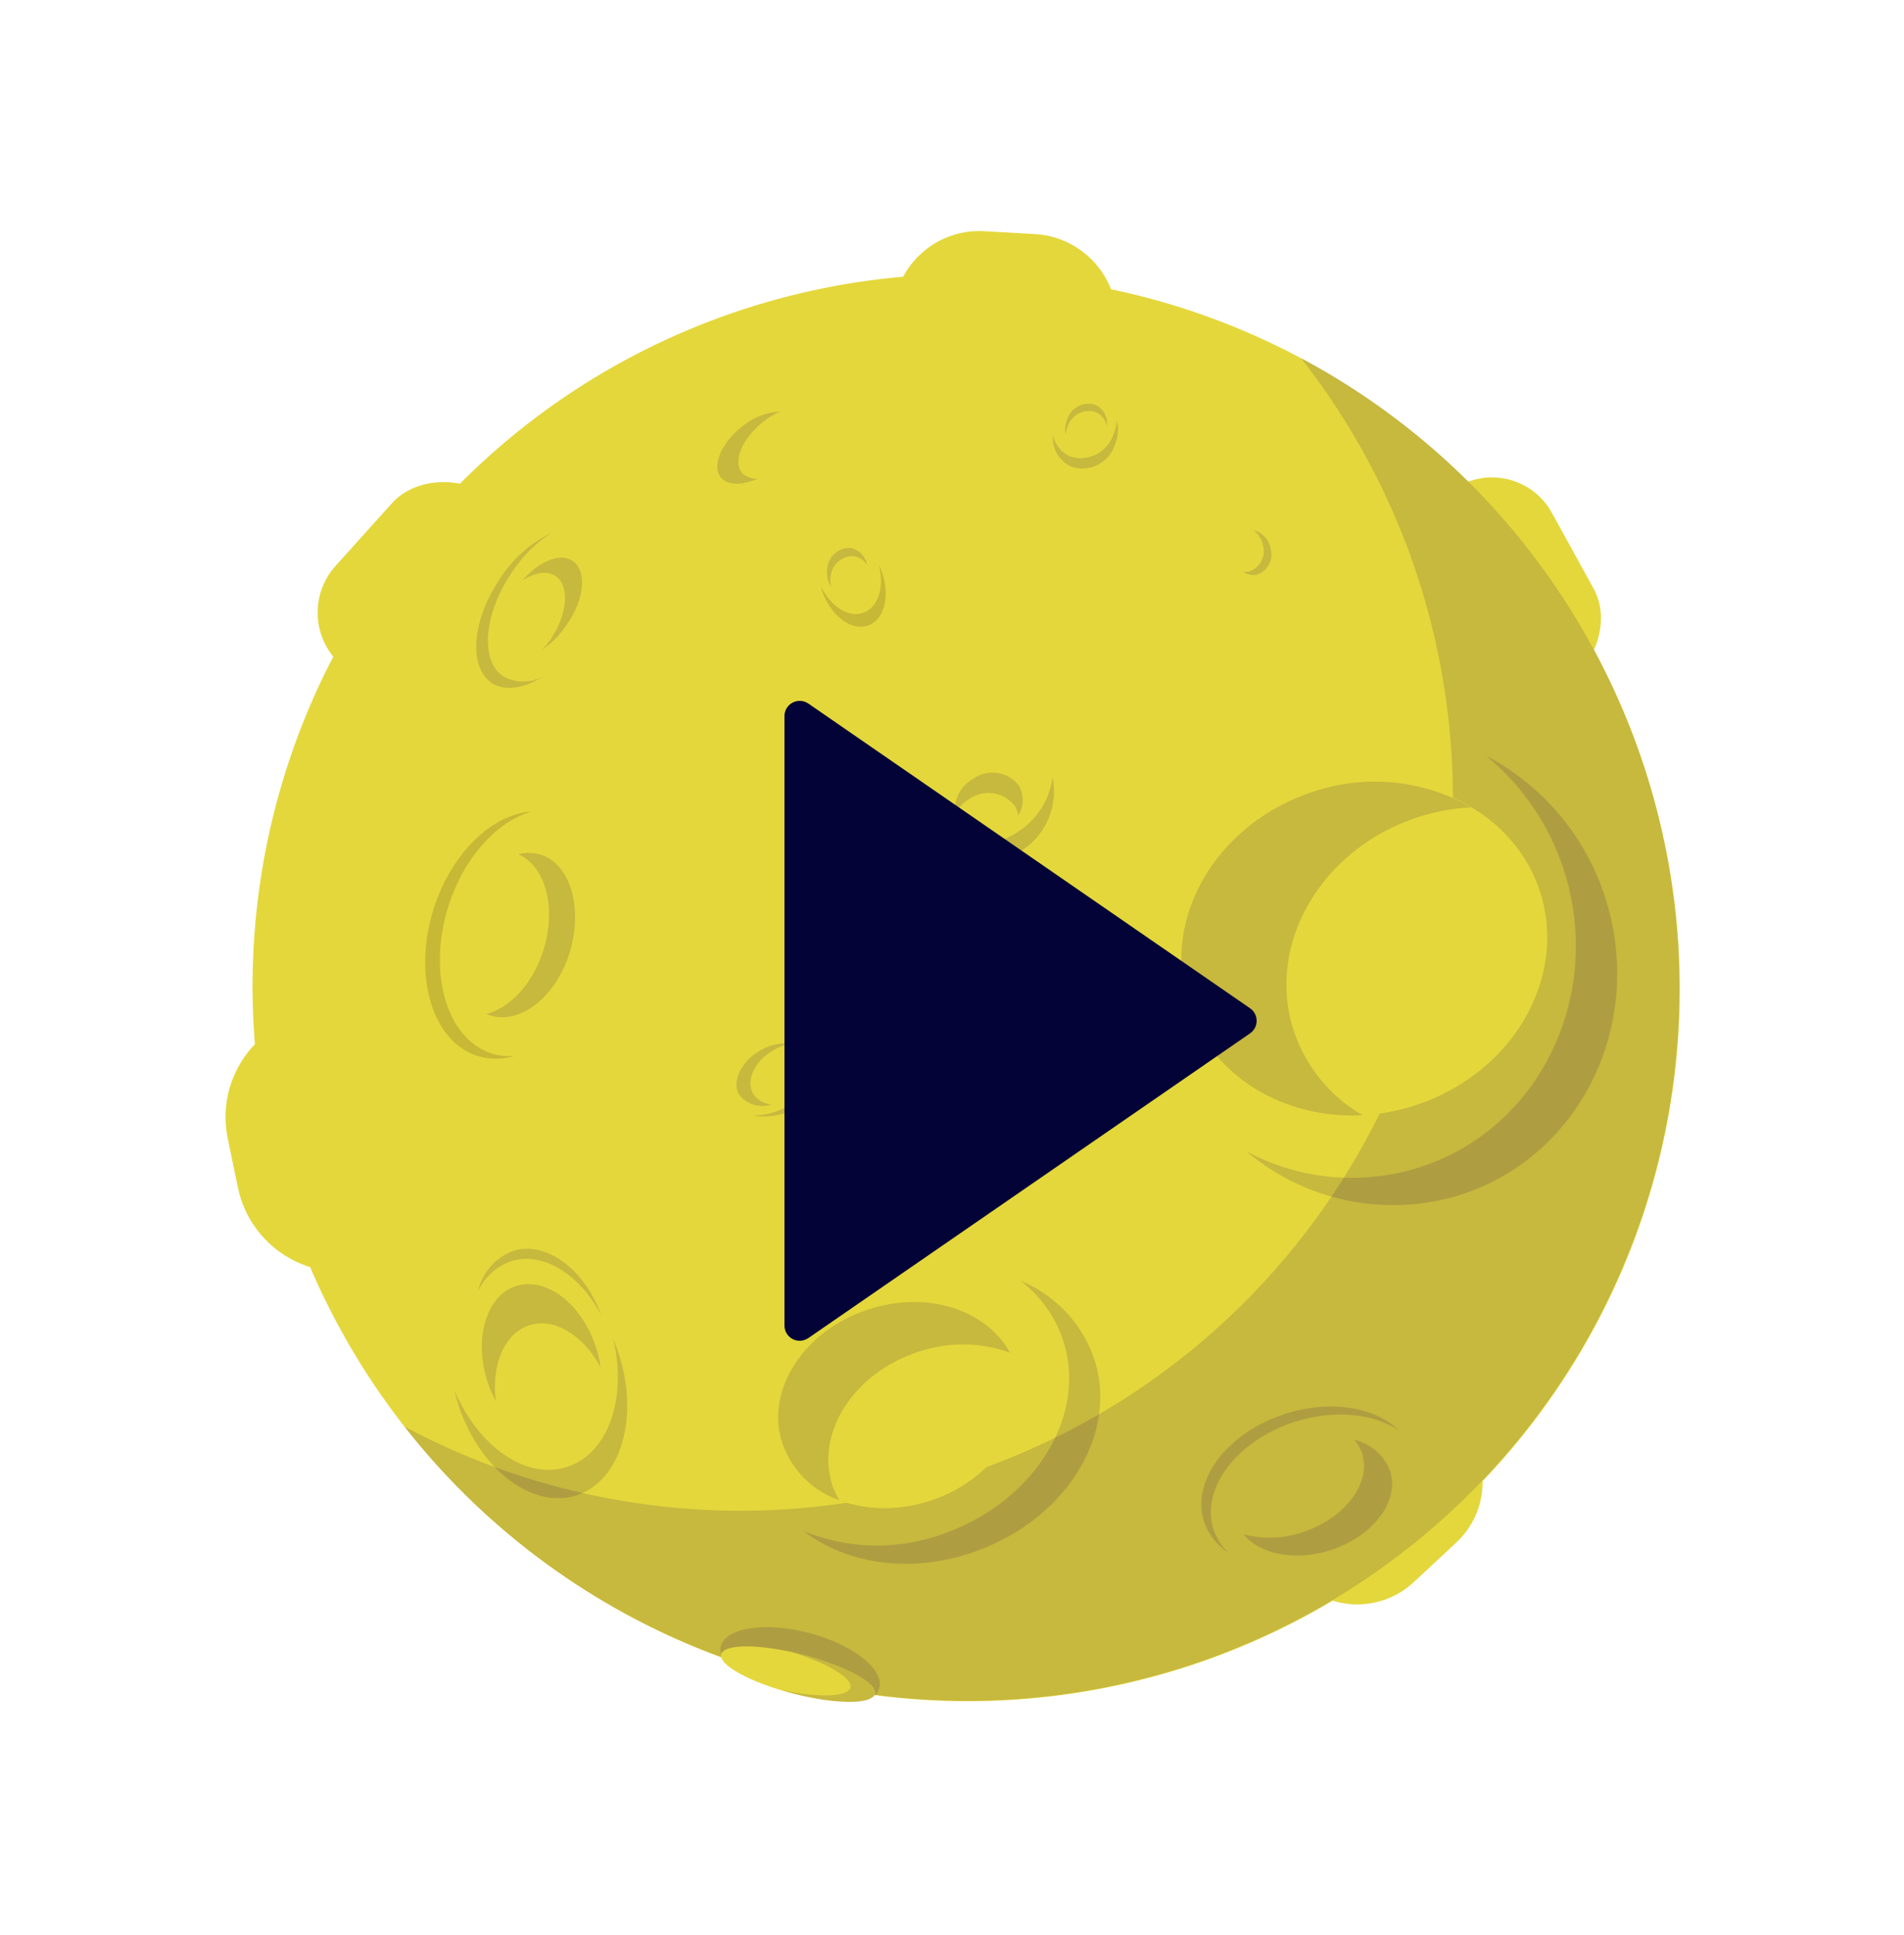 <?xml version="1.0" encoding="UTF-8"?>
<svg width="125px" height="127px" viewBox="0 0 125 127" version="1.1" xmlns="http://www.w3.org/2000/svg" xmlns:xlink="http://www.w3.org/1999/xlink">
    <!-- Generator: Sketch 51.3 (57544) - http://www.bohemiancoding.com/sketch -->
    <title>play-icon</title>
    <desc>Created with Sketch.</desc>
    <defs>
        <filter x="-3.1%" y="-4.1%" width="106.1%" height="108.2%" filterUnits="objectBoundingBox" id="filter-1">
            <feOffset dx="0" dy="0" in="SourceAlpha" result="shadowOffsetOuter1"></feOffset>
            <feGaussianBlur stdDeviation="7.5" in="shadowOffsetOuter1" result="shadowBlurOuter1"></feGaussianBlur>
            <feColorMatrix values="0 0 0 0 0   0 0 0 0 0   0 0 0 0 0  0 0 0 0.5 0" type="matrix" in="shadowBlurOuter1" result="shadowMatrixOuter1"></feColorMatrix>
            <feMerge>
                <feMergeNode in="shadowMatrixOuter1"></feMergeNode>
                <feMergeNode in="SourceGraphic"></feMergeNode>
            </feMerge>
        </filter>
    </defs>
    <g id="Page-1" stroke="none" stroke-width="1" fill="none" fill-rule="evenodd">
        <g id="aff_des_slot_item" transform="translate(-712, -443)" fill-rule="nonzero">
            <g id="casino_info" filter="url(#filter-1)" transform="translate(404, 252)">
                <g id="btn-play" transform="translate(302, 184)">
                    <g id="play-icon">
                        <g id="space-03" transform="translate(70, 70) rotate(-50) translate(-70, -70) translate(21, 21)">
                            <path d="M37.903,83.609 L41.718,84.081 C44.689,84.453 46.801,87.162 46.443,90.141 L46.086,93.062 C45.714,96.039 43.011,98.155 40.038,97.796 L36.222,97.325 C33.248,96.952 31.135,94.238 31.498,91.256 L31.855,88.335 C32.231,85.361 34.933,83.25 37.903,83.609 Z" id="Shape" fill="#E4D73B"></path>
                            <rect id="Rectangle-path" fill="#E4D73B" transform="translate(88.38, 59.321) rotate(111.161) translate(-88.38, -59.321) " x="81.054" y="52.433" width="14.653" height="13.775" rx="4.487"></rect>
                            <path d="M86.042,18.741 L88.039,21.417 C89.911,23.938 89.392,27.503 86.878,29.382 L84.938,30.838 C82.425,32.703 78.881,32.183 77.007,29.674 L74.994,26.99 C73.122,24.469 73.641,20.905 76.155,19.026 L78.095,17.578 C80.61,15.702 84.167,16.222 86.042,18.741 Z" id="Shape" fill="#E4D73B"></path>
                            <rect id="Rectangle-path" fill="#E4D73B" transform="translate(44.353, 7.225) rotate(-178.03) translate(-44.353, -7.225) " x="37.006" y="0.318" width="14.693" height="13.813" rx="4.585"></rect>
                            <path d="M19.321,27.519 L17.259,30.13 C14.892,33.113 10.566,33.622 7.574,31.269 C4.597,28.897 4.089,24.562 6.438,21.564 L8.5,18.953 C10.863,15.97 15.187,15.461 18.176,17.814 C21.16,20.181 21.672,24.52 19.321,27.519 Z" id="Shape" fill="#E4D73B"></path>
                            <ellipse id="Oval" fill="#E4D73B" cx="47.238" cy="49.735" rx="46.792" ry="46.89"></ellipse>
                            <path d="M47.238,77.182 C25.134,77.176 6.046,61.675 1.461,40.006 C-2.479,58.694 5.286,77.909 21.093,88.583 C36.899,99.257 57.586,99.257 73.392,88.583 C89.199,77.909 96.964,58.694 93.024,40.006 C88.438,61.678 69.346,77.18 47.238,77.182 Z" id="Shape" fill="#230753" opacity="0.15" style="mix-blend-mode: multiply;"></path>
                            <ellipse id="Oval" fill="#E4D73B" transform="translate(30.875, 24.867) rotate(-22.6) translate(-30.875, -24.867) " cx="30.875" cy="24.867" rx="5.52" ry="3.742"></ellipse>
                            <path d="M23.916,28.69 C22.722,25.818 25.19,22.052 29.436,20.279 C32.577,18.969 35.8,19.123 37.749,20.449 C35.963,18.57 32.277,18.164 28.705,19.636 C24.459,21.409 21.992,25.176 23.185,28.047 C23.505,28.796 24.039,29.432 24.719,29.878 C24.381,29.535 24.109,29.132 23.916,28.69 Z" id="Shape" fill="#C7B835"></path>
                            <path d="M35.971,22.735 C35.775,22.272 35.455,21.872 35.045,21.58 C35.605,23.451 33.982,25.77 31.287,26.892 C29.16,27.779 26.968,27.657 25.677,26.721 C25.677,26.811 25.734,26.9 25.766,26.99 C26.578,28.893 29.484,29.487 32.261,28.316 C35.037,27.144 36.758,24.647 35.971,22.735 Z" id="Shape" fill="#230753" opacity="0.15" style="mix-blend-mode: multiply;"></path>
                            <ellipse id="Oval" fill="#E4D73B" transform="translate(48.407, 12.348) rotate(-6.31) translate(-48.407, -12.348) " cx="48.407" cy="12.348" rx="3.694" ry="2.074"></ellipse>
                            <path d="M61.753,28.755 C60.852,28.235 60.682,26.827 61.282,25.501 C61.195,25.619 61.114,25.741 61.039,25.867 C60.227,27.315 60.325,28.959 61.315,29.528 C62.305,30.097 63.75,29.39 64.619,27.901 C64.692,27.771 64.757,27.633 64.814,27.502 C63.953,28.723 62.654,29.276 61.753,28.755 Z" id="Shape" fill="#C7B835"></path>
                            <path d="M43.35,13.323 C43.147,11.501 45.615,9.736 48.87,9.37 C50.118,9.217 51.383,9.322 52.588,9.679 C51.163,9.053 49.592,8.833 48.05,9.044 C44.803,9.402 42.368,11.176 42.53,12.998 C42.644,14.047 43.626,14.885 45.063,15.341 C44.182,15.01 43.534,14.247 43.35,13.323 Z" id="Shape" fill="#230753" opacity="0.15" style="mix-blend-mode: multiply;"></path>
                            <path d="M52.085,11.932 C51.979,10.948 50.656,10.264 48.984,10.24 C49.901,10.517 50.534,11.054 50.607,11.713 C50.729,12.851 49.187,13.958 47.157,14.153 C46.887,14.17 46.616,14.17 46.345,14.153 C47.084,14.364 47.856,14.425 48.618,14.332 C50.664,14.177 52.215,13.071 52.085,11.932 Z" id="Shape" fill="#230753" opacity="0.15" style="mix-blend-mode: multiply;"></path>
                            <ellipse id="Oval" fill="#E4D73B" transform="translate(10.368, 44.302) rotate(-58) translate(-10.368, -44.302) " cx="10.368" cy="44.302" rx="5.423" ry="3.742"></ellipse>
                            <path d="M14.263,38.379 C16.13,39.55 16.52,42.397 15.375,45.188 C16.999,42.381 16.772,39.233 14.864,38.045 C13.785,37.446 12.479,37.425 11.381,37.988 C12.355,37.726 13.394,37.866 14.263,38.379 Z" id="Shape" fill="#230753" opacity="0.15" style="mix-blend-mode: multiply;"></path>
                            <path d="M6.316,49.89 C3.88,48.393 3.58,44.537 5.399,40.982 C5.204,41.242 5.017,41.511 4.838,41.795 C2.484,45.57 2.679,49.93 5.269,51.557 C7.858,53.184 11.869,51.435 14.198,47.661 C14.377,47.376 14.531,47.091 14.685,46.798 C12.315,50.012 8.711,51.395 6.316,49.89 Z" id="Shape" fill="#230753" opacity="0.15" style="mix-blend-mode: multiply;"></path>
                            <path d="M13.249,39.689 C11.503,38.59 8.792,39.77 7.209,42.316 C6.968,42.704 6.761,43.112 6.592,43.536 C8.215,41.771 10.334,41.096 11.812,41.999 C13.289,42.902 13.606,45.163 12.721,47.376 C13.023,47.037 13.295,46.673 13.533,46.286 C15.124,43.74 14.994,40.819 13.249,39.689 Z" id="Shape" fill="#230753" opacity="0.15" style="mix-blend-mode: multiply;"></path>
                            <ellipse id="Oval" fill="#E4D73B" transform="translate(23.412, 63.963) rotate(-58) translate(-23.412, -63.963) " cx="23.412" cy="63.963" rx="6.608" ry="8.102"></ellipse>
                            <path d="M16.553,64.02 C18.485,60.921 23.128,60.327 26.911,62.694 C28.675,63.762 30.024,65.4 30.735,67.339 C31.904,64.329 30.353,60.498 26.927,58.391 C23.144,56.023 18.501,56.609 16.569,59.717 C15.622,61.312 15.454,63.254 16.114,64.988 C16.229,64.652 16.376,64.328 16.553,64.02 Z" id="Shape" fill="#230753" opacity="0.15" style="mix-blend-mode: multiply;"></path>
                            <path d="M34.794,64.834 C34.871,66.393 34.496,67.941 33.714,69.292 C31.108,73.815 24.508,74.897 18.988,71.732 C16.166,70.163 14.045,67.578 13.054,64.5 C13.216,68.088 15.489,71.822 19.386,74.042 C24.914,77.239 31.506,76.166 34.112,71.602 C35.269,69.539 35.516,67.086 34.794,64.834 Z" id="Shape" fill="#230753" opacity="0.15" style="mix-blend-mode: multiply;"></path>
                            <path d="M30.434,85.033 C31.92,82.657 35.865,82.446 39.25,84.561 C41.58,86.025 43.041,88.205 43.236,90.206 C43.423,88.01 41.905,85.415 39.25,83.747 C35.865,81.632 31.944,81.836 30.434,84.219 C29.98,84.968 29.789,85.847 29.89,86.717 C29.935,86.12 30.121,85.542 30.434,85.033 Z" id="Shape" fill="#230753" opacity="0.15" style="mix-blend-mode: multiply;"></path>
                            <path d="M40.882,88.335 C40.828,88.669 40.713,88.989 40.541,89.279 C39.453,91.028 36.547,91.183 34.047,89.621 C32.917,88.94 32.015,87.938 31.457,86.741 C31.141,88.417 32.269,90.491 34.331,91.793 C36.823,93.355 39.729,93.2 40.825,91.451 C41.361,90.487 41.383,89.319 40.882,88.335 Z" id="Shape" fill="#230753" opacity="0.15" style="mix-blend-mode: multiply;"></path>
                            <ellipse id="Oval" fill="#E4D73B" transform="translate(65.991, 68.11) rotate(-58) translate(-65.991, -68.11) " cx="65.991" cy="68.11" rx="10.813" ry="12.137"></ellipse>
                            <path d="M58.888,68.031 C62.054,62.954 69.214,61.718 74.888,65.273 C75.889,65.898 76.804,66.653 77.608,67.518 C76.972,63.939 74.831,60.807 71.73,58.92 C66.048,55.373 58.896,56.601 55.73,61.677 C53.14,65.834 54.033,71.268 57.548,75.051 C57.124,72.626 57.6,70.128 58.888,68.031 Z" id="Shape" fill="#230753" opacity="0.15" style="mix-blend-mode: multiply;"></path>
                            <path d="M80.839,66.111 C80.868,69.177 80.023,72.189 78.403,74.791 C73.817,82.112 64.4,84.553 57.37,80.135 C54.011,78.024 51.652,74.636 50.835,70.748 C50.816,75.861 53.419,80.625 57.727,83.365 C64.757,87.766 74.174,85.374 78.769,78.02 C80.987,74.475 81.73,70.199 80.839,66.111 Z" id="Shape" fill="#230753" opacity="0.15" style="mix-blend-mode: multiply;"></path>
                            <ellipse id="Oval" fill="#E4D73B" transform="translate(34.745, 43.691) rotate(-70.86) translate(-34.745, -43.691) " cx="34.745" cy="43.691" rx="1.81" ry="2.636"></ellipse>
                            <path d="M37.854,43.016 C38.14,43.509 38.202,44.101 38.025,44.643 C37.578,45.928 35.711,46.441 33.852,45.79 C33.064,45.528 32.362,45.055 31.822,44.423 C32.356,45.335 33.21,46.013 34.217,46.327 C36.076,46.977 37.951,46.457 38.39,45.18 C38.61,44.414 38.406,43.589 37.854,43.016 Z" id="Shape" fill="#230753" opacity="0.15" style="mix-blend-mode: multiply;"></path>
                            <path d="M32.91,43.504 C33.235,42.56 34.615,42.178 35.987,42.69 C36.343,42.813 36.677,42.992 36.977,43.219 C36.578,42.655 36.009,42.233 35.354,42.015 C33.982,41.535 32.602,41.918 32.277,42.829 C32.102,43.636 32.462,44.465 33.17,44.887 C32.868,44.494 32.772,43.98 32.91,43.504 Z" id="Shape" fill="#230753" opacity="0.15" style="mix-blend-mode: multiply;"></path>
                            <path d="M58.043,41.283 C57.173,40.939 56.182,41.151 55.527,41.82 C55.97,41.745 56.426,41.784 56.85,41.934 C57.996,42.23 58.694,43.392 58.417,44.545 C58.348,44.742 58.244,44.924 58.108,45.082 C58.787,44.989 59.362,44.535 59.61,43.894 C59.887,42.741 59.19,41.579 58.043,41.283 Z" id="Shape" fill="#230753" opacity="0.15" style="mix-blend-mode: multiply;"></path>
                            <path d="M57.353,45.79 C54.861,45.106 53.294,42.861 53.879,40.779 C53.982,40.421 54.143,40.082 54.358,39.778 C53.672,40.234 53.171,40.921 52.945,41.714 C52.369,43.797 53.928,46.042 56.42,46.725 C58.252,47.321 60.262,46.715 61.461,45.204 C60.242,45.988 58.743,46.202 57.353,45.79 Z" id="Shape" fill="#230753" opacity="0.15" style="mix-blend-mode: multiply;"></path>
                            <path d="M82.365,44.887 C82.386,45.287 82.259,45.681 82.008,45.993 C81.587,46.63 80.734,46.811 80.092,46.4 C79.991,46.318 79.905,46.219 79.84,46.107 C79.856,46.423 80.003,46.718 80.246,46.921 C80.888,47.332 81.741,47.151 82.162,46.514 C82.546,46.06 82.626,45.421 82.365,44.887 Z" id="Shape" fill="#230753" opacity="0.15" style="mix-blend-mode: multiply;"></path>
                            <path d="M62.135,25.607 C62.778,25.12 63.692,25.24 64.189,25.875 C64.38,26.188 64.421,26.57 64.302,26.917 C64.68,26.486 64.745,25.863 64.465,25.363 C63.968,24.727 63.054,24.608 62.411,25.094 C62.063,25.312 61.805,25.647 61.68,26.038 C61.806,25.869 61.96,25.723 62.135,25.607 Z" id="Shape" fill="#230753" opacity="0.15" style="mix-blend-mode: multiply;"></path>
                            <path d="M82,31.651 C81.692,30.899 80.837,30.536 80.084,30.838 C79.745,30.942 79.445,31.146 79.223,31.423 C79.379,31.31 79.551,31.222 79.735,31.163 C80.488,30.861 81.343,31.224 81.65,31.977 C81.762,32.385 81.661,32.822 81.383,33.14 C81.892,32.833 82.142,32.229 82,31.651 Z" id="Shape" fill="#230753" opacity="0.15" style="mix-blend-mode: multiply;"></path>
                            <path d="M63.661,16.724 C63.856,15.78 65.398,15.3 67.103,15.65 C67.538,15.738 67.961,15.88 68.361,16.073 C67.726,15.4 66.893,14.949 65.983,14.788 C64.27,14.438 62.736,14.918 62.541,15.861 C62.403,16.553 63.028,17.293 64.043,17.781 C63.763,17.504 63.623,17.116 63.661,16.724 Z" id="Shape" fill="#230753" opacity="0.15" style="mix-blend-mode: multiply;"></path>
                            <path d="M8.15,69.031 C6.876,66.355 4.903,64.622 3.734,65.192 C3.587,65.281 3.462,65.404 3.369,65.55 C4.14,65.818 5.707,67.339 6.835,69.715 C7.639,71.335 7.898,73.173 7.574,74.953 C7.841,75.05 8.135,75.029 8.386,74.897 C9.514,74.335 9.425,71.732 8.15,69.031 Z" id="Shape" fill="#230753" opacity="0.15" style="mix-blend-mode: multiply;"></path>
                            <ellipse id="Oval" fill="#E4D73B" transform="translate(5.625, 70.238) rotate(-25.53) translate(-5.625, -70.238) " cx="5.625" cy="70.238" rx="1.315" ry="5.206"></ellipse>
                            <path d="M6.811,69.666 C6.689,69.414 6.567,69.178 6.438,68.934 C7.412,71.22 7.745,73.172 7.16,73.449 C6.576,73.725 5.269,72.245 4.108,70.048 C4.213,70.292 4.319,70.544 4.441,70.797 C5.675,73.392 7.209,75.238 7.858,74.929 C8.508,74.62 8.045,72.261 6.811,69.666 Z" id="Shape" fill="#230753" opacity="0.15" style="mix-blend-mode: multiply;"></path>
                            <path d="M81.277,33.799 C80.127,34.265 78.817,33.717 78.338,32.57 C78.154,31.956 78.282,31.291 78.679,30.789 C77.957,31.297 77.632,32.206 77.867,33.059 C78.337,34.219 79.655,34.78 80.814,34.311 C81.34,34.142 81.8,33.812 82.129,33.368 C81.872,33.56 81.584,33.706 81.277,33.799 Z" id="Shape" fill="#230753" opacity="0.15" style="mix-blend-mode: multiply;"></path>
                        </g>
                        <g id="play-button" transform="translate(57, 53)" fill="#030337">
                            <path d="M31.068,20.176 L2.068,0.176 C1.761,-0.035 1.363,-0.057 1.035,0.114 C0.706,0.287 0.5,0.627 0.5,0.999 L0.5,40.999 C0.5,41.371 0.706,41.712 1.035,41.885 C1.181,41.961 1.341,41.999 1.5,41.999 C1.699,41.999 1.897,41.939 2.068,41.822 L31.068,21.822 C31.339,21.635 31.5,21.328 31.5,20.999 C31.5,20.67 31.338,20.363 31.068,20.176 Z" id="Shape"></path>
                        </g>
                    </g>
                </g>
            </g>
        </g>
    </g>
</svg>